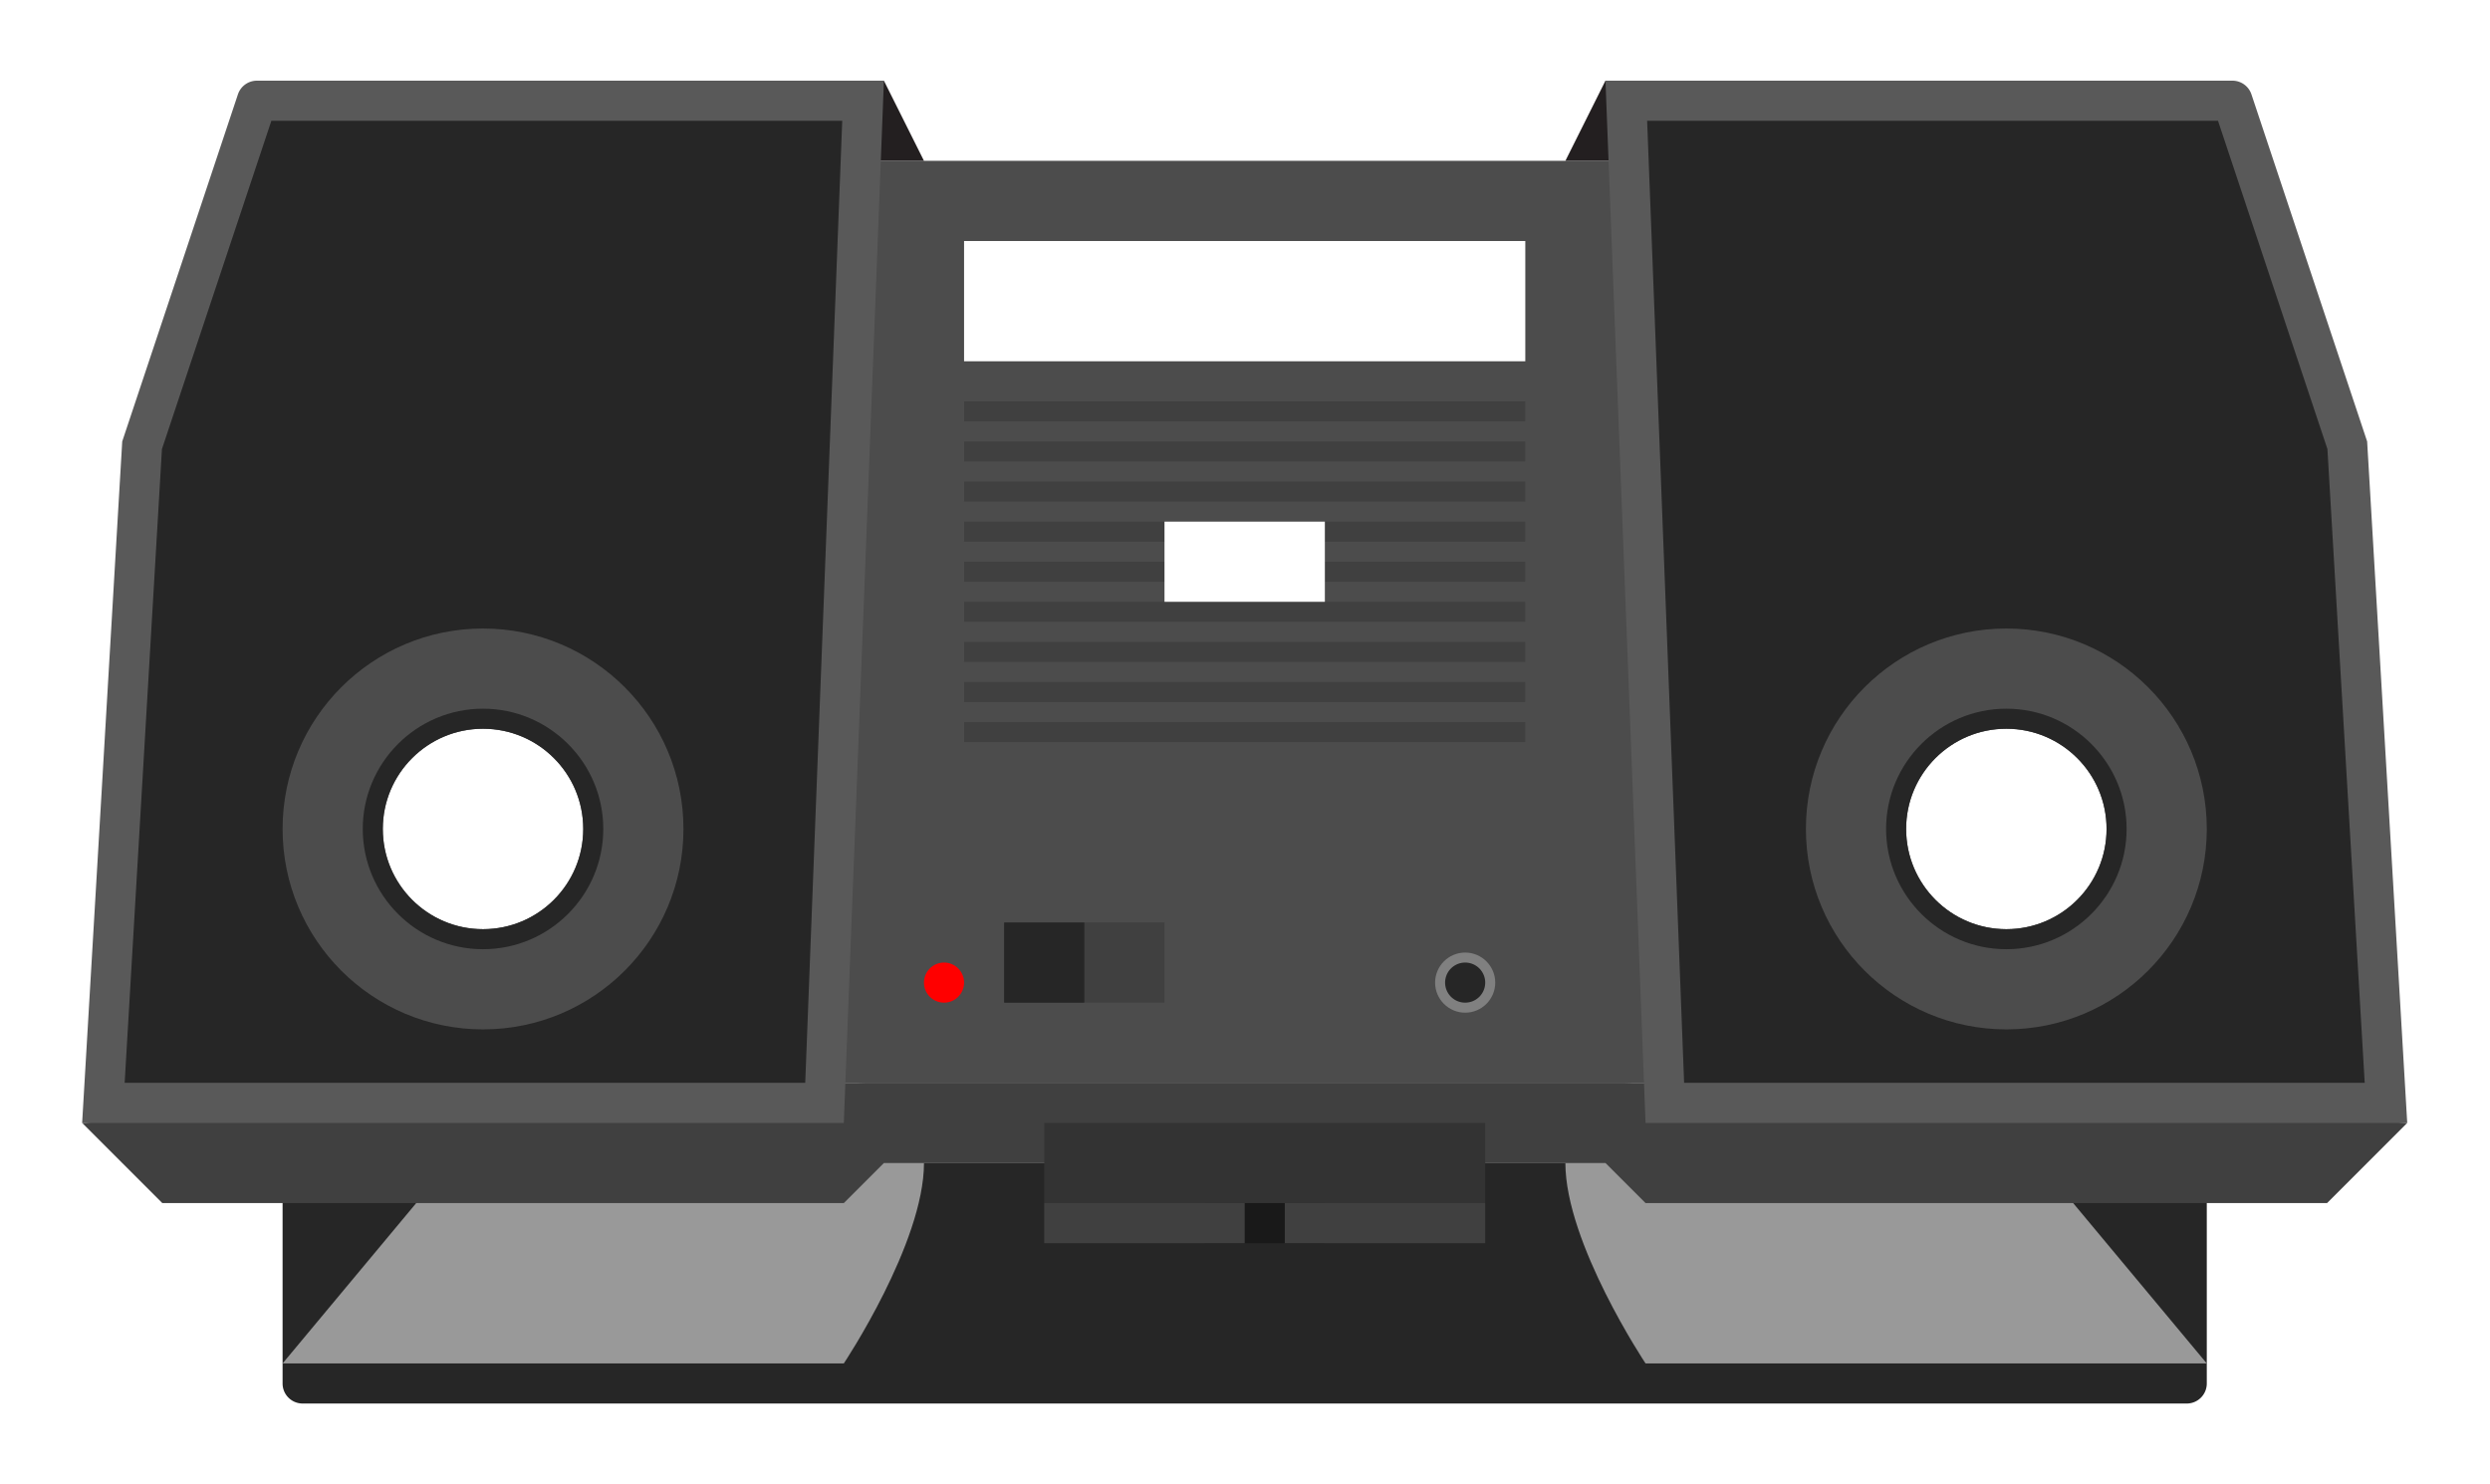 <svg xmlns="http://www.w3.org/2000/svg" xml:space="preserve" width="331.192" height="197.333"><defs><clipPath id="a" clipPathUnits="userSpaceOnUse"><path d="M0 256h256V0H0Z"/></clipPath><clipPath id="b" clipPathUnits="userSpaceOnUse"><path d="M3.803 200h248.394V52H3.803Z"/></clipPath></defs><g clip-path="url(#a)" transform="matrix(1.333 0 0 -1.333 -5.07 266.666)"><g clip-path="url(#b)" style="opacity:.5"><path d="m0 0-4 68-.062 1.056-.334 1.004-11.545 34.632a9.99 9.99 0 0 1-9.487 6.838h-67.503l-2.211-4.422-1.789-3.578h-54.111l-1.789 3.578-2.211 4.422h-67.503a9.99 9.99 0 0 1-9.487-6.837l-11.544-34.633-.334-1.004-.063-1.056-4-68-.211-3.586 2.541-2.541 8-8 2.343-2.343h7.314v-10c0-5.513 4.486-10 10-10h188c5.513 0 10 4.487 10 10v10h7.313l2.344 2.343 8 8 2.54 2.541z" style="fill:#fff;fill-opacity:1;fill-rule:nonzero;stroke:none" transform="translate(251.986 88.47)"/></g><path d="M0 0h-188a2 2 0 0 0-2 2v24a2 2 0 0 0 2 2H0a2 2 0 0 0 2-2V2a2 2 0 0 0-2-2" style="fill:#262626;fill-opacity:1;fill-rule:nonzero;stroke:none" transform="translate(222 60)"/><path d="m0 0-76 8-76-8-20-24h56s8 12 8 20h64c0-8 8-20 8-20h56z" style="fill:#999;fill-opacity:1;fill-rule:nonzero;stroke:none" transform="translate(204 88)"/><path d="M0 0h-80l-76-4 8-8h68l4 4h72l4-4h68l8 8z" style="fill:#404040;fill-opacity:1;fill-rule:nonzero;stroke:none" transform="translate(168 92)"/><path d="M0 0h-92l8 92h76z" style="fill:#4c4c4c;fill-opacity:1;fill-rule:nonzero;stroke:none" transform="translate(174 92)"/><path d="m0 0 4-8h-8Z" style="fill:#231f20;fill-opacity:1;fill-rule:nonzero;stroke:none" transform="translate(92 192)"/><path d="m0 0 4-8h-8Z" style="fill:#231f20;fill-opacity:1;fill-rule:nonzero;stroke:none" transform="translate(164 192)"/><path d="M0 0h-62.559a2 2 0 0 1-1.897-1.368L-76-36l-4-68h76z" style="fill:#595959;fill-opacity:1;fill-rule:nonzero;stroke:none" transform="translate(92 192)"/><path d="m0 0-3.692-96h-67.909l3.72 63.237L-56.96 0Z" style="fill:#262626;fill-opacity:1;fill-rule:nonzero;stroke:none" transform="translate(87.843 188)"/><path d="M0 0c0-11.045-8.954-20-20-20s-20 8.955-20 20 8.954 20 20 20S0 11.046 0 0" style="fill:#4c4c4c;fill-opacity:1;fill-rule:nonzero;stroke:none" transform="translate(72 117.333)"/><path d="M0 0c0-5.522-4.477-10-10-10S-20-5.522-20 0s4.477 10 10 10S0 5.523 0 0" style="fill:#fff;fill-opacity:1;fill-rule:nonzero;stroke:none" transform="translate(62 117.333)"/><path d="M0 0c-6.617 0-12-5.383-12-12s5.383-12 12-12 12 5.383 12 12S6.617 0 0 0m0-2c5.523 0 10-4.477 10-10S5.523-22 0-22s-10 4.477-10 10S-5.523-2 0-2" style="fill:#262626;fill-opacity:1;fill-rule:nonzero;stroke:none" transform="translate(52 129.333)"/><path d="m0 0 4-104h76l-4 68L64.456-1.368A2 2 0 0 1 62.559 0Z" style="fill:#595959;fill-opacity:1;fill-rule:nonzero;stroke:none" transform="translate(164 192)"/><path d="M0 0h56.96l10.921-32.763L71.601-96H3.691Z" style="fill:#262626;fill-opacity:1;fill-rule:nonzero;stroke:none" transform="translate(168.157 188)"/><path d="M0 0c0-11.045 8.954-20 20-20s20 8.955 20 20-8.954 20-20 20S0 11.046 0 0" style="fill:#4c4c4c;fill-opacity:1;fill-rule:nonzero;stroke:none" transform="translate(184 117.333)"/><path d="M0 0c0-5.522 4.478-10 10-10S20-5.522 20 0s-4.478 10-10 10S0 5.523 0 0" style="fill:#fff;fill-opacity:1;fill-rule:nonzero;stroke:none" transform="translate(194 117.333)"/><path d="M0 0c-6.617 0-12-5.383-12-12s5.383-12 12-12 12 5.383 12 12S6.617 0 0 0m0-2c5.522 0 10-4.477 10-10S5.522-22 0-22s-10 4.477-10 10S-5.522-2 0-2" style="fill:#262626;fill-opacity:1;fill-rule:nonzero;stroke:none" transform="translate(204 129.333)"/><path d="M156 164h-56v12h56z" style="fill:#fff;fill-opacity:1;fill-rule:nonzero;stroke:none"/><path d="M156 158h-56v2h56zm0-4h-56v2h56zm0-4h-56v2h56zm0-4h-56v2h56zm-36-4h-20v2h20zm36 0h-20v2h20zm0-4h-56v2h56zm0-4h-56v2h56zm0-4h-56v2h56zm0-4h-56v2h56z" style="fill:#404040;fill-opacity:1;fill-rule:nonzero;stroke:none"/><path d="M136 140h-16v8h16z" style="fill:#fff;fill-opacity:1;fill-rule:nonzero;stroke:none"/><path d="M120 100h-16v8h16z" style="fill:#404040;fill-opacity:1;fill-rule:nonzero;stroke:none"/><path d="M0 0c-1.654 0-3-1.346-3-3s1.346-3 3-3 3 1.346 3 3-1.346 3-3 3" style="fill:gray;fill-opacity:1;fill-rule:nonzero;stroke:none" transform="translate(150 105)"/><path d="M0 0a2 2 0 1 0-4.001.001A2 2 0 0 0 0 0" style="fill:#262626;fill-opacity:1;fill-rule:nonzero;stroke:none" transform="translate(152 102)"/><path d="M0 0a2 2 0 1 0-4.001.001A2 2 0 0 0 0 0" style="fill:red;fill-opacity:1;fill-rule:nonzero;stroke:none" transform="translate(100 102)"/><path d="M152 80h-44v8h44z" style="fill:#333;fill-opacity:1;fill-rule:nonzero;stroke:none"/><path d="M136 80h-12v-4h12z" style="fill:#191919;fill-opacity:1;fill-rule:nonzero;stroke:none"/><path d="M128 80h-20v-4h20zm24-4h-20v4h20z" style="fill:#404040;fill-opacity:1;fill-rule:nonzero;stroke:none"/><path d="M112 100h-8v8h8z" style="fill:#262626;fill-opacity:1;fill-rule:nonzero;stroke:none"/></g></svg>
